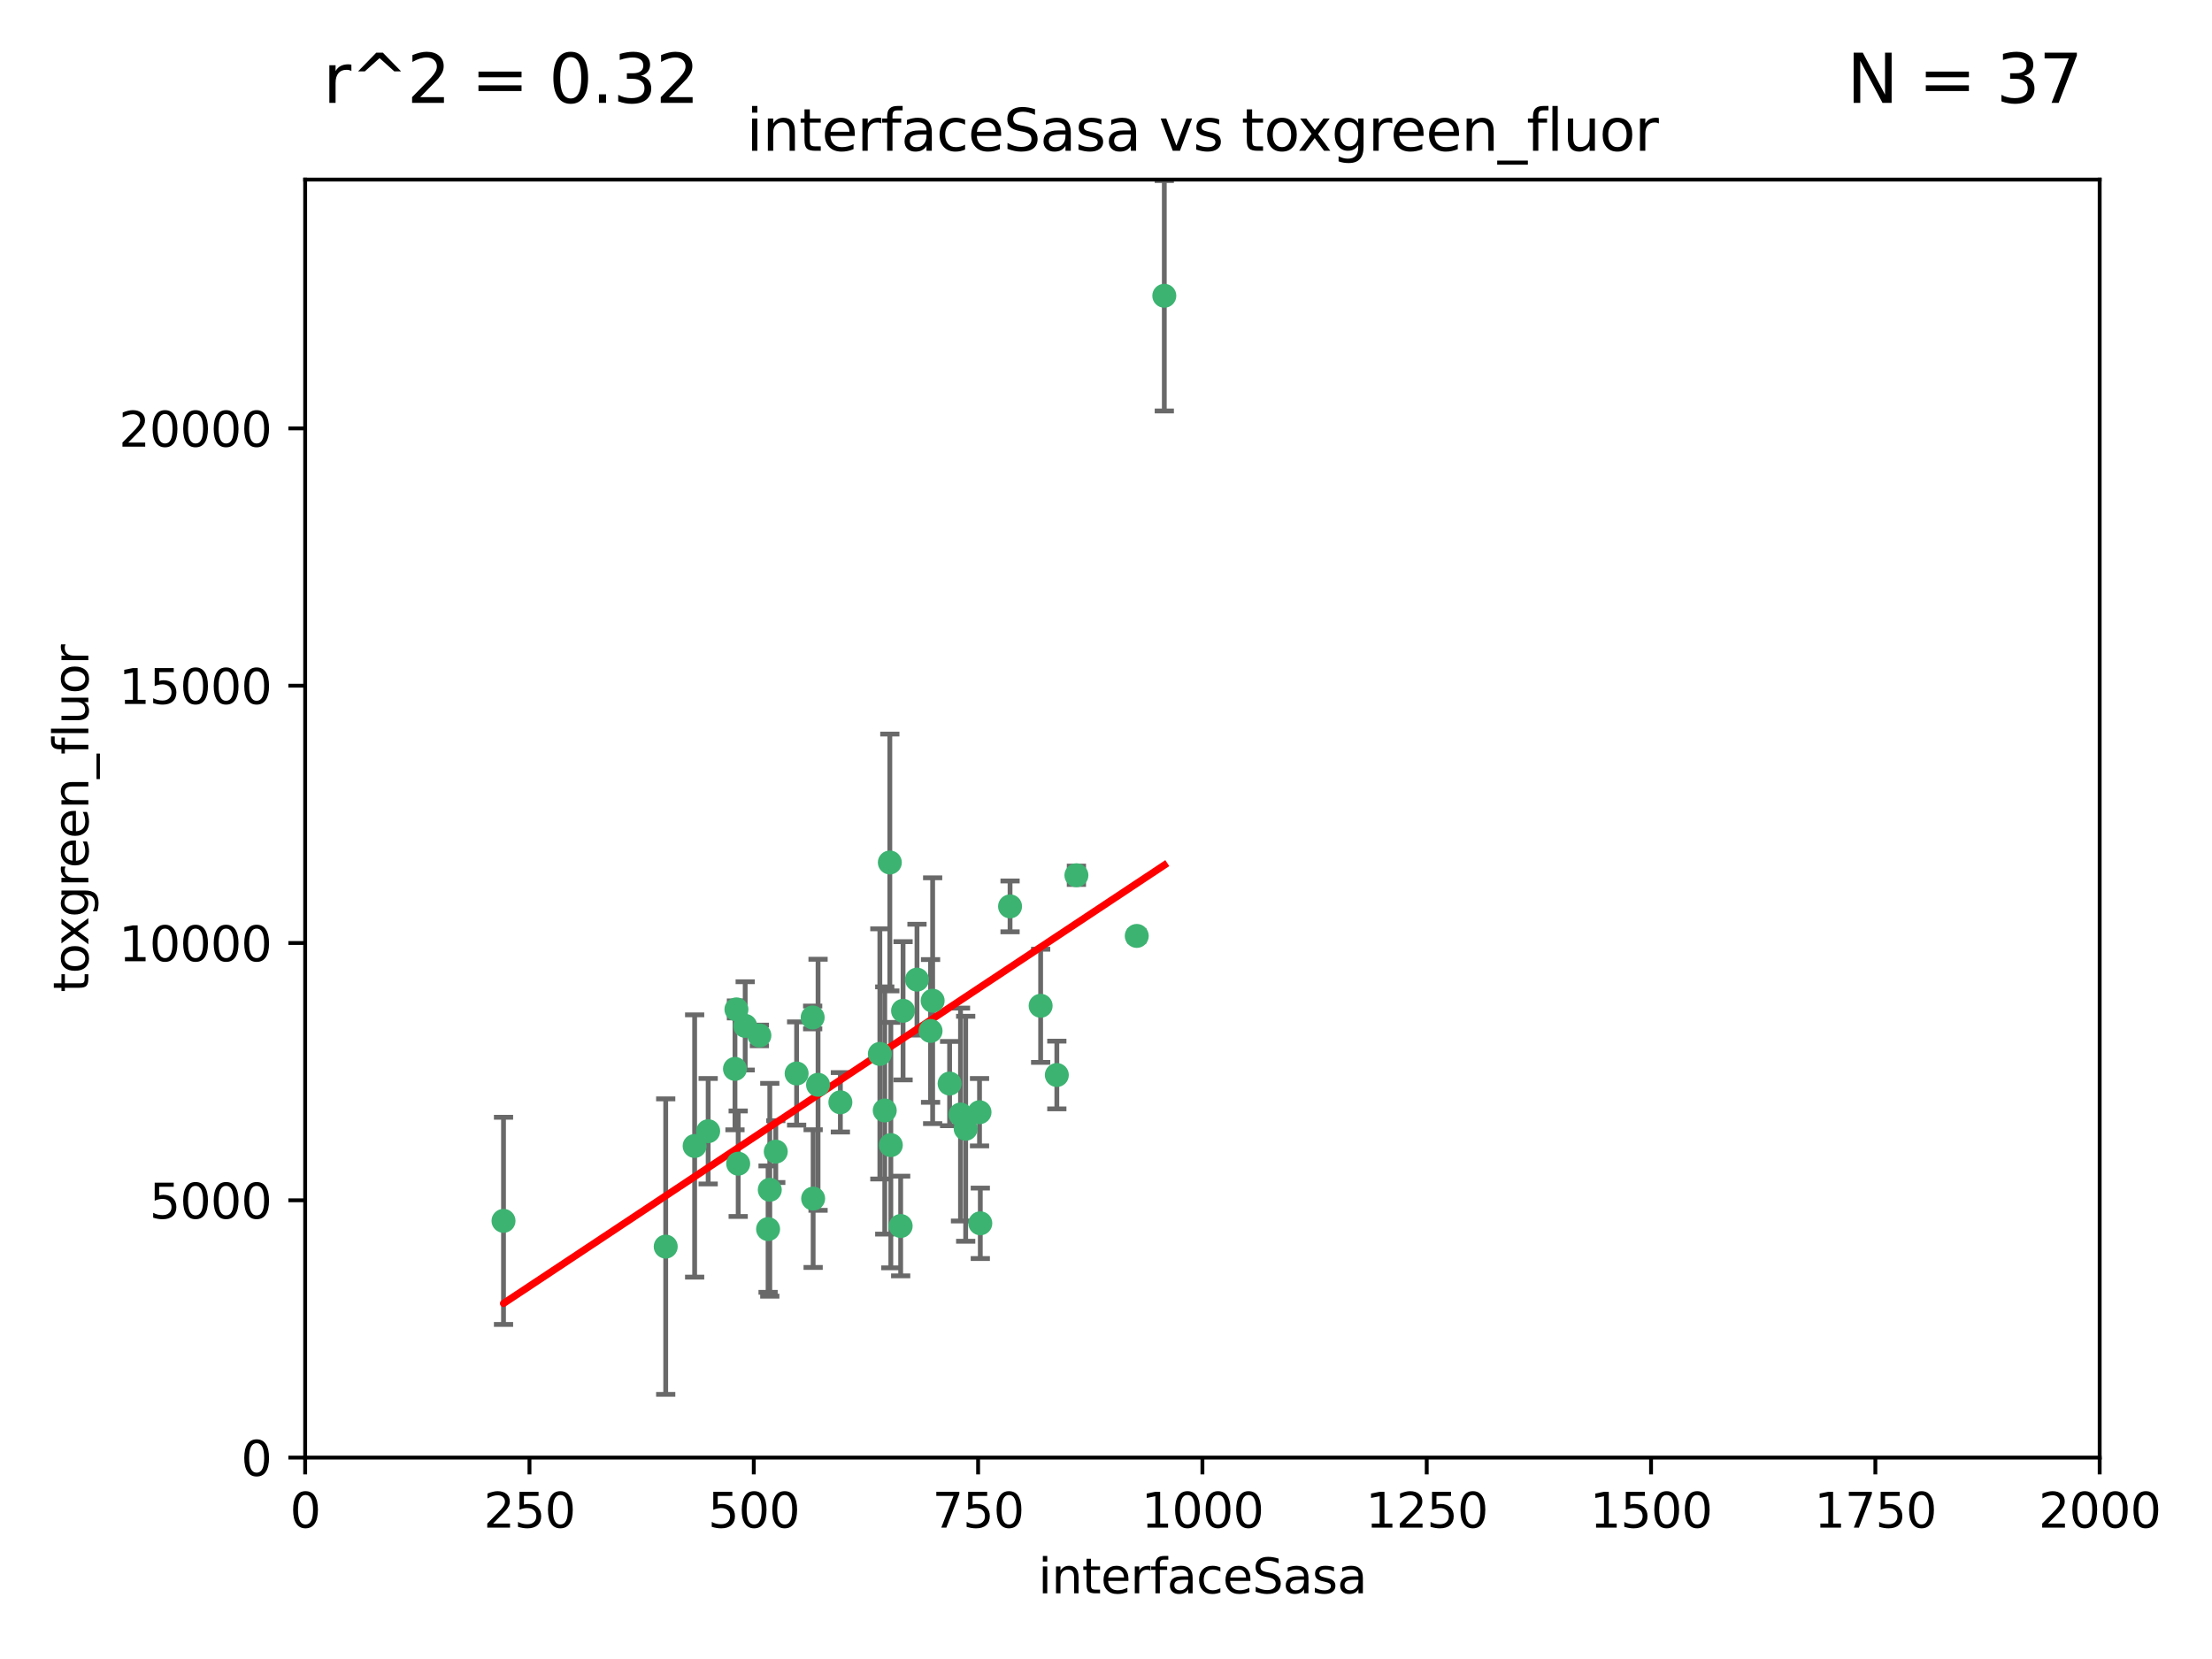 <?xml version="1.0" encoding="utf-8" standalone="no"?>
<!DOCTYPE svg PUBLIC "-//W3C//DTD SVG 1.1//EN"
  "http://www.w3.org/Graphics/SVG/1.1/DTD/svg11.dtd">
<svg xmlns:xlink="http://www.w3.org/1999/xlink" width="460.8pt" height="345.6pt" viewBox="0 0 460.8 345.6" xmlns="http://www.w3.org/2000/svg" version="1.1">
 <defs>
  <style type="text/css">*{stroke-linejoin: round; stroke-linecap: butt}</style>
 </defs>
 <g id="figure_1">
  <g id="patch_1">
   <path d="M 0 345.6 
L 460.8 345.6 
L 460.8 0 
L 0 0 
z
" style="fill: #ffffff"/>
  </g>
  <g id="axes_1">
   <g id="patch_2">
    <path d="M 63.571 303.64 
L 437.4 303.64 
L 437.4 37.411 
L 63.571 37.411 
z
" style="fill: #ffffff"/>
   </g>
   <g id="PathCollection_1">
    <defs>
     <path id="mc4a3dbd238" d="M 0 1.118 
C 0.297 1.118 0.581 1 0.791 0.791 
C 1 0.581 1.118 0.297 1.118 0 
C 1.118 -0.297 1 -0.581 0.791 -0.791 
C 0.581 -1 0.297 -1.118 0 -1.118 
C -0.297 -1.118 -0.581 -1 -0.791 -0.791 
C -1 -0.581 -1.118 -0.297 -1.118 0 
C -1.118 0.297 -1 0.581 -0.791 0.791 
C -0.581 1 -0.297 1.118 0 1.118 
z
" style="stroke: #3cb371"/>
    </defs>
    <g clip-path="url(#p56a751be1a)">
     <use xlink:href="#mc4a3dbd238" x="242.546" y="61.614" style="fill: #3cb371; stroke: #3cb371"/>
     <use xlink:href="#mc4a3dbd238" x="224.235" y="182.332" style="fill: #3cb371; stroke: #3cb371"/>
     <use xlink:href="#mc4a3dbd238" x="216.785" y="209.523" style="fill: #3cb371; stroke: #3cb371"/>
     <use xlink:href="#mc4a3dbd238" x="220.157" y="223.946" style="fill: #3cb371; stroke: #3cb371"/>
     <use xlink:href="#mc4a3dbd238" x="160.361" y="247.854" style="fill: #3cb371; stroke: #3cb371"/>
     <use xlink:href="#mc4a3dbd238" x="188.124" y="210.567" style="fill: #3cb371; stroke: #3cb371"/>
     <use xlink:href="#mc4a3dbd238" x="236.807" y="194.97" style="fill: #3cb371; stroke: #3cb371"/>
     <use xlink:href="#mc4a3dbd238" x="183.29" y="219.551" style="fill: #3cb371; stroke: #3cb371"/>
     <use xlink:href="#mc4a3dbd238" x="204.215" y="254.837" style="fill: #3cb371; stroke: #3cb371"/>
     <use xlink:href="#mc4a3dbd238" x="184.309" y="231.332" style="fill: #3cb371; stroke: #3cb371"/>
     <use xlink:href="#mc4a3dbd238" x="201.17" y="235.142" style="fill: #3cb371; stroke: #3cb371"/>
     <use xlink:href="#mc4a3dbd238" x="197.821" y="225.726" style="fill: #3cb371; stroke: #3cb371"/>
     <use xlink:href="#mc4a3dbd238" x="175.066" y="229.629" style="fill: #3cb371; stroke: #3cb371"/>
     <use xlink:href="#mc4a3dbd238" x="193.852" y="214.763" style="fill: #3cb371; stroke: #3cb371"/>
     <use xlink:href="#mc4a3dbd238" x="158.193" y="215.703" style="fill: #3cb371; stroke: #3cb371"/>
     <use xlink:href="#mc4a3dbd238" x="191.024" y="204.074" style="fill: #3cb371; stroke: #3cb371"/>
     <use xlink:href="#mc4a3dbd238" x="170.415" y="225.982" style="fill: #3cb371; stroke: #3cb371"/>
     <use xlink:href="#mc4a3dbd238" x="185.576" y="238.546" style="fill: #3cb371; stroke: #3cb371"/>
     <use xlink:href="#mc4a3dbd238" x="161.606" y="239.903" style="fill: #3cb371; stroke: #3cb371"/>
     <use xlink:href="#mc4a3dbd238" x="210.413" y="188.817" style="fill: #3cb371; stroke: #3cb371"/>
     <use xlink:href="#mc4a3dbd238" x="169.294" y="211.954" style="fill: #3cb371; stroke: #3cb371"/>
     <use xlink:href="#mc4a3dbd238" x="147.524" y="235.652" style="fill: #3cb371; stroke: #3cb371"/>
     <use xlink:href="#mc4a3dbd238" x="187.626" y="255.398" style="fill: #3cb371; stroke: #3cb371"/>
     <use xlink:href="#mc4a3dbd238" x="194.288" y="208.467" style="fill: #3cb371; stroke: #3cb371"/>
     <use xlink:href="#mc4a3dbd238" x="155.238" y="213.709" style="fill: #3cb371; stroke: #3cb371"/>
     <use xlink:href="#mc4a3dbd238" x="153.778" y="242.42" style="fill: #3cb371; stroke: #3cb371"/>
     <use xlink:href="#mc4a3dbd238" x="200.09" y="232.178" style="fill: #3cb371; stroke: #3cb371"/>
     <use xlink:href="#mc4a3dbd238" x="169.393" y="249.688" style="fill: #3cb371; stroke: #3cb371"/>
     <use xlink:href="#mc4a3dbd238" x="138.681" y="259.693" style="fill: #3cb371; stroke: #3cb371"/>
     <use xlink:href="#mc4a3dbd238" x="204.052" y="231.695" style="fill: #3cb371; stroke: #3cb371"/>
     <use xlink:href="#mc4a3dbd238" x="144.707" y="238.73" style="fill: #3cb371; stroke: #3cb371"/>
     <use xlink:href="#mc4a3dbd238" x="160.006" y="256.045" style="fill: #3cb371; stroke: #3cb371"/>
     <use xlink:href="#mc4a3dbd238" x="104.891" y="254.326" style="fill: #3cb371; stroke: #3cb371"/>
     <use xlink:href="#mc4a3dbd238" x="165.952" y="223.629" style="fill: #3cb371; stroke: #3cb371"/>
     <use xlink:href="#mc4a3dbd238" x="185.368" y="179.671" style="fill: #3cb371; stroke: #3cb371"/>
     <use xlink:href="#mc4a3dbd238" x="153.109" y="222.67" style="fill: #3cb371; stroke: #3cb371"/>
     <use xlink:href="#mc4a3dbd238" x="153.414" y="210.275" style="fill: #3cb371; stroke: #3cb371"/>
    </g>
   </g>
   <g id="matplotlib.axis_1">
    <g id="xtick_1">
     <g id="line2d_1">
      <defs>
       <path id="m5a8f54550c" d="M 0 0 
L 0 3.5 
" style="stroke: #000000; stroke-width: 0.8"/>
      </defs>
      <g>
       <use xlink:href="#m5a8f54550c" x="63.571" y="303.64" style="stroke: #000000; stroke-width: 0.8"/>
      </g>
     </g>
     <g id="text_1">
      <!-- 0 -->
      <g transform="translate(60.39 318.238)scale(0.1 -0.1)">
       <defs>
        <path id="DejaVuSans-30" d="M 2034 4250 
Q 1547 4250 1301 3770 
Q 1056 3291 1056 2328 
Q 1056 1369 1301 889 
Q 1547 409 2034 409 
Q 2525 409 2770 889 
Q 3016 1369 3016 2328 
Q 3016 3291 2770 3770 
Q 2525 4250 2034 4250 
z
M 2034 4750 
Q 2819 4750 3233 4129 
Q 3647 3509 3647 2328 
Q 3647 1150 3233 529 
Q 2819 -91 2034 -91 
Q 1250 -91 836 529 
Q 422 1150 422 2328 
Q 422 3509 836 4129 
Q 1250 4750 2034 4750 
z
" transform="scale(0.016)"/>
       </defs>
       <use xlink:href="#DejaVuSans-30"/>
      </g>
     </g>
    </g>
    <g id="xtick_2">
     <g id="line2d_2">
      <g>
       <use xlink:href="#m5a8f54550c" x="110.3" y="303.64" style="stroke: #000000; stroke-width: 0.8"/>
      </g>
     </g>
     <g id="text_2">
      <!-- 250 -->
      <g transform="translate(100.756 318.238)scale(0.1 -0.1)">
       <defs>
        <path id="DejaVuSans-32" d="M 1228 531 
L 3431 531 
L 3431 0 
L 469 0 
L 469 531 
Q 828 903 1448 1529 
Q 2069 2156 2228 2338 
Q 2531 2678 2651 2914 
Q 2772 3150 2772 3378 
Q 2772 3750 2511 3984 
Q 2250 4219 1831 4219 
Q 1534 4219 1204 4116 
Q 875 4013 500 3803 
L 500 4441 
Q 881 4594 1212 4672 
Q 1544 4750 1819 4750 
Q 2544 4750 2975 4387 
Q 3406 4025 3406 3419 
Q 3406 3131 3298 2873 
Q 3191 2616 2906 2266 
Q 2828 2175 2409 1742 
Q 1991 1309 1228 531 
z
" transform="scale(0.016)"/>
        <path id="DejaVuSans-35" d="M 691 4666 
L 3169 4666 
L 3169 4134 
L 1269 4134 
L 1269 2991 
Q 1406 3038 1543 3061 
Q 1681 3084 1819 3084 
Q 2600 3084 3056 2656 
Q 3513 2228 3513 1497 
Q 3513 744 3044 326 
Q 2575 -91 1722 -91 
Q 1428 -91 1123 -41 
Q 819 9 494 109 
L 494 744 
Q 775 591 1075 516 
Q 1375 441 1709 441 
Q 2250 441 2565 725 
Q 2881 1009 2881 1497 
Q 2881 1984 2565 2268 
Q 2250 2553 1709 2553 
Q 1456 2553 1204 2497 
Q 953 2441 691 2322 
L 691 4666 
z
" transform="scale(0.016)"/>
       </defs>
       <use xlink:href="#DejaVuSans-32"/>
       <use xlink:href="#DejaVuSans-35" x="63.623"/>
       <use xlink:href="#DejaVuSans-30" x="127.246"/>
      </g>
     </g>
    </g>
    <g id="xtick_3">
     <g id="line2d_3">
      <g>
       <use xlink:href="#m5a8f54550c" x="157.028" y="303.64" style="stroke: #000000; stroke-width: 0.8"/>
      </g>
     </g>
     <g id="text_3">
      <!-- 500 -->
      <g transform="translate(147.485 318.238)scale(0.1 -0.1)">
       <use xlink:href="#DejaVuSans-35"/>
       <use xlink:href="#DejaVuSans-30" x="63.623"/>
       <use xlink:href="#DejaVuSans-30" x="127.246"/>
      </g>
     </g>
    </g>
    <g id="xtick_4">
     <g id="line2d_4">
      <g>
       <use xlink:href="#m5a8f54550c" x="203.757" y="303.64" style="stroke: #000000; stroke-width: 0.8"/>
      </g>
     </g>
     <g id="text_4">
      <!-- 750 -->
      <g transform="translate(194.213 318.238)scale(0.1 -0.1)">
       <defs>
        <path id="DejaVuSans-37" d="M 525 4666 
L 3525 4666 
L 3525 4397 
L 1831 0 
L 1172 0 
L 2766 4134 
L 525 4134 
L 525 4666 
z
" transform="scale(0.016)"/>
       </defs>
       <use xlink:href="#DejaVuSans-37"/>
       <use xlink:href="#DejaVuSans-35" x="63.623"/>
       <use xlink:href="#DejaVuSans-30" x="127.246"/>
      </g>
     </g>
    </g>
    <g id="xtick_5">
     <g id="line2d_5">
      <g>
       <use xlink:href="#m5a8f54550c" x="250.486" y="303.64" style="stroke: #000000; stroke-width: 0.8"/>
      </g>
     </g>
     <g id="text_5">
      <!-- 1000 -->
      <g transform="translate(237.761 318.238)scale(0.1 -0.1)">
       <defs>
        <path id="DejaVuSans-31" d="M 794 531 
L 1825 531 
L 1825 4091 
L 703 3866 
L 703 4441 
L 1819 4666 
L 2450 4666 
L 2450 531 
L 3481 531 
L 3481 0 
L 794 0 
L 794 531 
z
" transform="scale(0.016)"/>
       </defs>
       <use xlink:href="#DejaVuSans-31"/>
       <use xlink:href="#DejaVuSans-30" x="63.623"/>
       <use xlink:href="#DejaVuSans-30" x="127.246"/>
       <use xlink:href="#DejaVuSans-30" x="190.869"/>
      </g>
     </g>
    </g>
    <g id="xtick_6">
     <g id="line2d_6">
      <g>
       <use xlink:href="#m5a8f54550c" x="297.214" y="303.64" style="stroke: #000000; stroke-width: 0.8"/>
      </g>
     </g>
     <g id="text_6">
      <!-- 1250 -->
      <g transform="translate(284.489 318.238)scale(0.1 -0.1)">
       <use xlink:href="#DejaVuSans-31"/>
       <use xlink:href="#DejaVuSans-32" x="63.623"/>
       <use xlink:href="#DejaVuSans-35" x="127.246"/>
       <use xlink:href="#DejaVuSans-30" x="190.869"/>
      </g>
     </g>
    </g>
    <g id="xtick_7">
     <g id="line2d_7">
      <g>
       <use xlink:href="#m5a8f54550c" x="343.943" y="303.64" style="stroke: #000000; stroke-width: 0.8"/>
      </g>
     </g>
     <g id="text_7">
      <!-- 1500 -->
      <g transform="translate(331.218 318.238)scale(0.1 -0.1)">
       <use xlink:href="#DejaVuSans-31"/>
       <use xlink:href="#DejaVuSans-35" x="63.623"/>
       <use xlink:href="#DejaVuSans-30" x="127.246"/>
       <use xlink:href="#DejaVuSans-30" x="190.869"/>
      </g>
     </g>
    </g>
    <g id="xtick_8">
     <g id="line2d_8">
      <g>
       <use xlink:href="#m5a8f54550c" x="390.671" y="303.64" style="stroke: #000000; stroke-width: 0.8"/>
      </g>
     </g>
     <g id="text_8">
      <!-- 1750 -->
      <g transform="translate(377.946 318.238)scale(0.1 -0.1)">
       <use xlink:href="#DejaVuSans-31"/>
       <use xlink:href="#DejaVuSans-37" x="63.623"/>
       <use xlink:href="#DejaVuSans-35" x="127.246"/>
       <use xlink:href="#DejaVuSans-30" x="190.869"/>
      </g>
     </g>
    </g>
    <g id="xtick_9">
     <g id="line2d_9">
      <g>
       <use xlink:href="#m5a8f54550c" x="437.4" y="303.64" style="stroke: #000000; stroke-width: 0.8"/>
      </g>
     </g>
     <g id="text_9">
      <!-- 2000 -->
      <g transform="translate(424.675 318.238)scale(0.1 -0.1)">
       <use xlink:href="#DejaVuSans-32"/>
       <use xlink:href="#DejaVuSans-30" x="63.623"/>
       <use xlink:href="#DejaVuSans-30" x="127.246"/>
       <use xlink:href="#DejaVuSans-30" x="190.869"/>
      </g>
     </g>
    </g>
    <g id="text_10">
     <!-- interfaceSasa -->
     <g transform="translate(216.279 331.917)scale(0.1 -0.1)">
      <defs>
       <path id="DejaVuSans-69" d="M 603 3500 
L 1178 3500 
L 1178 0 
L 603 0 
L 603 3500 
z
M 603 4863 
L 1178 4863 
L 1178 4134 
L 603 4134 
L 603 4863 
z
" transform="scale(0.016)"/>
       <path id="DejaVuSans-6e" d="M 3513 2113 
L 3513 0 
L 2938 0 
L 2938 2094 
Q 2938 2591 2744 2837 
Q 2550 3084 2163 3084 
Q 1697 3084 1428 2787 
Q 1159 2491 1159 1978 
L 1159 0 
L 581 0 
L 581 3500 
L 1159 3500 
L 1159 2956 
Q 1366 3272 1645 3428 
Q 1925 3584 2291 3584 
Q 2894 3584 3203 3211 
Q 3513 2838 3513 2113 
z
" transform="scale(0.016)"/>
       <path id="DejaVuSans-74" d="M 1172 4494 
L 1172 3500 
L 2356 3500 
L 2356 3053 
L 1172 3053 
L 1172 1153 
Q 1172 725 1289 603 
Q 1406 481 1766 481 
L 2356 481 
L 2356 0 
L 1766 0 
Q 1100 0 847 248 
Q 594 497 594 1153 
L 594 3053 
L 172 3053 
L 172 3500 
L 594 3500 
L 594 4494 
L 1172 4494 
z
" transform="scale(0.016)"/>
       <path id="DejaVuSans-65" d="M 3597 1894 
L 3597 1613 
L 953 1613 
Q 991 1019 1311 708 
Q 1631 397 2203 397 
Q 2534 397 2845 478 
Q 3156 559 3463 722 
L 3463 178 
Q 3153 47 2828 -22 
Q 2503 -91 2169 -91 
Q 1331 -91 842 396 
Q 353 884 353 1716 
Q 353 2575 817 3079 
Q 1281 3584 2069 3584 
Q 2775 3584 3186 3129 
Q 3597 2675 3597 1894 
z
M 3022 2063 
Q 3016 2534 2758 2815 
Q 2500 3097 2075 3097 
Q 1594 3097 1305 2825 
Q 1016 2553 972 2059 
L 3022 2063 
z
" transform="scale(0.016)"/>
       <path id="DejaVuSans-72" d="M 2631 2963 
Q 2534 3019 2420 3045 
Q 2306 3072 2169 3072 
Q 1681 3072 1420 2755 
Q 1159 2438 1159 1844 
L 1159 0 
L 581 0 
L 581 3500 
L 1159 3500 
L 1159 2956 
Q 1341 3275 1631 3429 
Q 1922 3584 2338 3584 
Q 2397 3584 2469 3576 
Q 2541 3569 2628 3553 
L 2631 2963 
z
" transform="scale(0.016)"/>
       <path id="DejaVuSans-66" d="M 2375 4863 
L 2375 4384 
L 1825 4384 
Q 1516 4384 1395 4259 
Q 1275 4134 1275 3809 
L 1275 3500 
L 2222 3500 
L 2222 3053 
L 1275 3053 
L 1275 0 
L 697 0 
L 697 3053 
L 147 3053 
L 147 3500 
L 697 3500 
L 697 3744 
Q 697 4328 969 4595 
Q 1241 4863 1831 4863 
L 2375 4863 
z
" transform="scale(0.016)"/>
       <path id="DejaVuSans-61" d="M 2194 1759 
Q 1497 1759 1228 1600 
Q 959 1441 959 1056 
Q 959 750 1161 570 
Q 1363 391 1709 391 
Q 2188 391 2477 730 
Q 2766 1069 2766 1631 
L 2766 1759 
L 2194 1759 
z
M 3341 1997 
L 3341 0 
L 2766 0 
L 2766 531 
Q 2569 213 2275 61 
Q 1981 -91 1556 -91 
Q 1019 -91 701 211 
Q 384 513 384 1019 
Q 384 1609 779 1909 
Q 1175 2209 1959 2209 
L 2766 2209 
L 2766 2266 
Q 2766 2663 2505 2880 
Q 2244 3097 1772 3097 
Q 1472 3097 1187 3025 
Q 903 2953 641 2809 
L 641 3341 
Q 956 3463 1253 3523 
Q 1550 3584 1831 3584 
Q 2591 3584 2966 3190 
Q 3341 2797 3341 1997 
z
" transform="scale(0.016)"/>
       <path id="DejaVuSans-63" d="M 3122 3366 
L 3122 2828 
Q 2878 2963 2633 3030 
Q 2388 3097 2138 3097 
Q 1578 3097 1268 2742 
Q 959 2388 959 1747 
Q 959 1106 1268 751 
Q 1578 397 2138 397 
Q 2388 397 2633 464 
Q 2878 531 3122 666 
L 3122 134 
Q 2881 22 2623 -34 
Q 2366 -91 2075 -91 
Q 1284 -91 818 406 
Q 353 903 353 1747 
Q 353 2603 823 3093 
Q 1294 3584 2113 3584 
Q 2378 3584 2631 3529 
Q 2884 3475 3122 3366 
z
" transform="scale(0.016)"/>
       <path id="DejaVuSans-53" d="M 3425 4513 
L 3425 3897 
Q 3066 4069 2747 4153 
Q 2428 4238 2131 4238 
Q 1616 4238 1336 4038 
Q 1056 3838 1056 3469 
Q 1056 3159 1242 3001 
Q 1428 2844 1947 2747 
L 2328 2669 
Q 3034 2534 3370 2195 
Q 3706 1856 3706 1288 
Q 3706 609 3251 259 
Q 2797 -91 1919 -91 
Q 1588 -91 1214 -16 
Q 841 59 441 206 
L 441 856 
Q 825 641 1194 531 
Q 1563 422 1919 422 
Q 2459 422 2753 634 
Q 3047 847 3047 1241 
Q 3047 1584 2836 1778 
Q 2625 1972 2144 2069 
L 1759 2144 
Q 1053 2284 737 2584 
Q 422 2884 422 3419 
Q 422 4038 858 4394 
Q 1294 4750 2059 4750 
Q 2388 4750 2728 4690 
Q 3069 4631 3425 4513 
z
" transform="scale(0.016)"/>
       <path id="DejaVuSans-73" d="M 2834 3397 
L 2834 2853 
Q 2591 2978 2328 3040 
Q 2066 3103 1784 3103 
Q 1356 3103 1142 2972 
Q 928 2841 928 2578 
Q 928 2378 1081 2264 
Q 1234 2150 1697 2047 
L 1894 2003 
Q 2506 1872 2764 1633 
Q 3022 1394 3022 966 
Q 3022 478 2636 193 
Q 2250 -91 1575 -91 
Q 1294 -91 989 -36 
Q 684 19 347 128 
L 347 722 
Q 666 556 975 473 
Q 1284 391 1588 391 
Q 1994 391 2212 530 
Q 2431 669 2431 922 
Q 2431 1156 2273 1281 
Q 2116 1406 1581 1522 
L 1381 1569 
Q 847 1681 609 1914 
Q 372 2147 372 2553 
Q 372 3047 722 3315 
Q 1072 3584 1716 3584 
Q 2034 3584 2315 3537 
Q 2597 3491 2834 3397 
z
" transform="scale(0.016)"/>
      </defs>
      <use xlink:href="#DejaVuSans-69"/>
      <use xlink:href="#DejaVuSans-6e" x="27.783"/>
      <use xlink:href="#DejaVuSans-74" x="91.162"/>
      <use xlink:href="#DejaVuSans-65" x="130.371"/>
      <use xlink:href="#DejaVuSans-72" x="191.895"/>
      <use xlink:href="#DejaVuSans-66" x="233.008"/>
      <use xlink:href="#DejaVuSans-61" x="268.213"/>
      <use xlink:href="#DejaVuSans-63" x="329.492"/>
      <use xlink:href="#DejaVuSans-65" x="384.473"/>
      <use xlink:href="#DejaVuSans-53" x="445.996"/>
      <use xlink:href="#DejaVuSans-61" x="509.473"/>
      <use xlink:href="#DejaVuSans-73" x="570.752"/>
      <use xlink:href="#DejaVuSans-61" x="622.852"/>
     </g>
    </g>
   </g>
   <g id="matplotlib.axis_2">
    <g id="ytick_1">
     <g id="line2d_10">
      <defs>
       <path id="md477187569" d="M 0 0 
L -3.5 0 
" style="stroke: #000000; stroke-width: 0.8"/>
      </defs>
      <g>
       <use xlink:href="#md477187569" x="63.571" y="303.64" style="stroke: #000000; stroke-width: 0.8"/>
      </g>
     </g>
     <g id="text_11">
      <!-- 0 -->
      <g transform="translate(50.209 307.439)scale(0.1 -0.1)">
       <use xlink:href="#DejaVuSans-30"/>
      </g>
     </g>
    </g>
    <g id="ytick_2">
     <g id="line2d_11">
      <g>
       <use xlink:href="#md477187569" x="63.571" y="250.04" style="stroke: #000000; stroke-width: 0.8"/>
      </g>
     </g>
     <g id="text_12">
      <!-- 5000 -->
      <g transform="translate(31.121 253.84)scale(0.1 -0.1)">
       <use xlink:href="#DejaVuSans-35"/>
       <use xlink:href="#DejaVuSans-30" x="63.623"/>
       <use xlink:href="#DejaVuSans-30" x="127.246"/>
       <use xlink:href="#DejaVuSans-30" x="190.869"/>
      </g>
     </g>
    </g>
    <g id="ytick_3">
     <g id="line2d_12">
      <g>
       <use xlink:href="#md477187569" x="63.571" y="196.441" style="stroke: #000000; stroke-width: 0.8"/>
      </g>
     </g>
     <g id="text_13">
      <!-- 10000 -->
      <g transform="translate(24.759 200.24)scale(0.1 -0.1)">
       <use xlink:href="#DejaVuSans-31"/>
       <use xlink:href="#DejaVuSans-30" x="63.623"/>
       <use xlink:href="#DejaVuSans-30" x="127.246"/>
       <use xlink:href="#DejaVuSans-30" x="190.869"/>
       <use xlink:href="#DejaVuSans-30" x="254.492"/>
      </g>
     </g>
    </g>
    <g id="ytick_4">
     <g id="line2d_13">
      <g>
       <use xlink:href="#md477187569" x="63.571" y="142.841" style="stroke: #000000; stroke-width: 0.8"/>
      </g>
     </g>
     <g id="text_14">
      <!-- 15000 -->
      <g transform="translate(24.759 146.64)scale(0.1 -0.1)">
       <use xlink:href="#DejaVuSans-31"/>
       <use xlink:href="#DejaVuSans-35" x="63.623"/>
       <use xlink:href="#DejaVuSans-30" x="127.246"/>
       <use xlink:href="#DejaVuSans-30" x="190.869"/>
       <use xlink:href="#DejaVuSans-30" x="254.492"/>
      </g>
     </g>
    </g>
    <g id="ytick_5">
     <g id="line2d_14">
      <g>
       <use xlink:href="#md477187569" x="63.571" y="89.242" style="stroke: #000000; stroke-width: 0.8"/>
      </g>
     </g>
     <g id="text_15">
      <!-- 20000 -->
      <g transform="translate(24.759 93.041)scale(0.1 -0.1)">
       <use xlink:href="#DejaVuSans-32"/>
       <use xlink:href="#DejaVuSans-30" x="63.623"/>
       <use xlink:href="#DejaVuSans-30" x="127.246"/>
       <use xlink:href="#DejaVuSans-30" x="190.869"/>
       <use xlink:href="#DejaVuSans-30" x="254.492"/>
      </g>
     </g>
    </g>
    <g id="text_16">
     <!-- toxgreen_fluor -->
     <g transform="translate(18.401 206.72)rotate(-90)scale(0.1 -0.1)">
      <defs>
       <path id="DejaVuSans-6f" d="M 1959 3097 
Q 1497 3097 1228 2736 
Q 959 2375 959 1747 
Q 959 1119 1226 758 
Q 1494 397 1959 397 
Q 2419 397 2687 759 
Q 2956 1122 2956 1747 
Q 2956 2369 2687 2733 
Q 2419 3097 1959 3097 
z
M 1959 3584 
Q 2709 3584 3137 3096 
Q 3566 2609 3566 1747 
Q 3566 888 3137 398 
Q 2709 -91 1959 -91 
Q 1206 -91 779 398 
Q 353 888 353 1747 
Q 353 2609 779 3096 
Q 1206 3584 1959 3584 
z
" transform="scale(0.016)"/>
       <path id="DejaVuSans-78" d="M 3513 3500 
L 2247 1797 
L 3578 0 
L 2900 0 
L 1881 1375 
L 863 0 
L 184 0 
L 1544 1831 
L 300 3500 
L 978 3500 
L 1906 2253 
L 2834 3500 
L 3513 3500 
z
" transform="scale(0.016)"/>
       <path id="DejaVuSans-67" d="M 2906 1791 
Q 2906 2416 2648 2759 
Q 2391 3103 1925 3103 
Q 1463 3103 1205 2759 
Q 947 2416 947 1791 
Q 947 1169 1205 825 
Q 1463 481 1925 481 
Q 2391 481 2648 825 
Q 2906 1169 2906 1791 
z
M 3481 434 
Q 3481 -459 3084 -895 
Q 2688 -1331 1869 -1331 
Q 1566 -1331 1297 -1286 
Q 1028 -1241 775 -1147 
L 775 -588 
Q 1028 -725 1275 -790 
Q 1522 -856 1778 -856 
Q 2344 -856 2625 -561 
Q 2906 -266 2906 331 
L 2906 616 
Q 2728 306 2450 153 
Q 2172 0 1784 0 
Q 1141 0 747 490 
Q 353 981 353 1791 
Q 353 2603 747 3093 
Q 1141 3584 1784 3584 
Q 2172 3584 2450 3431 
Q 2728 3278 2906 2969 
L 2906 3500 
L 3481 3500 
L 3481 434 
z
" transform="scale(0.016)"/>
       <path id="DejaVuSans-5f" d="M 3263 -1063 
L 3263 -1509 
L -63 -1509 
L -63 -1063 
L 3263 -1063 
z
" transform="scale(0.016)"/>
       <path id="DejaVuSans-6c" d="M 603 4863 
L 1178 4863 
L 1178 0 
L 603 0 
L 603 4863 
z
" transform="scale(0.016)"/>
       <path id="DejaVuSans-75" d="M 544 1381 
L 544 3500 
L 1119 3500 
L 1119 1403 
Q 1119 906 1312 657 
Q 1506 409 1894 409 
Q 2359 409 2629 706 
Q 2900 1003 2900 1516 
L 2900 3500 
L 3475 3500 
L 3475 0 
L 2900 0 
L 2900 538 
Q 2691 219 2414 64 
Q 2138 -91 1772 -91 
Q 1169 -91 856 284 
Q 544 659 544 1381 
z
M 1991 3584 
L 1991 3584 
z
" transform="scale(0.016)"/>
      </defs>
      <use xlink:href="#DejaVuSans-74"/>
      <use xlink:href="#DejaVuSans-6f" x="39.209"/>
      <use xlink:href="#DejaVuSans-78" x="97.266"/>
      <use xlink:href="#DejaVuSans-67" x="156.445"/>
      <use xlink:href="#DejaVuSans-72" x="219.922"/>
      <use xlink:href="#DejaVuSans-65" x="258.785"/>
      <use xlink:href="#DejaVuSans-65" x="320.309"/>
      <use xlink:href="#DejaVuSans-6e" x="381.832"/>
      <use xlink:href="#DejaVuSans-5f" x="445.211"/>
      <use xlink:href="#DejaVuSans-66" x="495.211"/>
      <use xlink:href="#DejaVuSans-6c" x="530.416"/>
      <use xlink:href="#DejaVuSans-75" x="558.199"/>
      <use xlink:href="#DejaVuSans-6f" x="621.578"/>
      <use xlink:href="#DejaVuSans-72" x="682.76"/>
     </g>
    </g>
   </g>
   <g id="LineCollection_1">
    <path d="M 242.546 85.61 
L 242.546 37.617 
" clip-path="url(#p56a751be1a)" style="fill: none; stroke: #696969"/>
    <path d="M 224.235 184.246 
L 224.235 180.418 
" clip-path="url(#p56a751be1a)" style="fill: none; stroke: #696969"/>
    <path d="M 216.785 221.309 
L 216.785 197.738 
" clip-path="url(#p56a751be1a)" style="fill: none; stroke: #696969"/>
    <path d="M 220.157 231 
L 220.157 216.893 
" clip-path="url(#p56a751be1a)" style="fill: none; stroke: #696969"/>
    <path d="M 160.361 270.017 
L 160.361 225.69 
" clip-path="url(#p56a751be1a)" style="fill: none; stroke: #696969"/>
    <path d="M 188.124 224.966 
L 188.124 196.167 
" clip-path="url(#p56a751be1a)" style="fill: none; stroke: #696969"/>
    <path d="M 236.807 196.069 
L 236.807 193.871 
" clip-path="url(#p56a751be1a)" style="fill: none; stroke: #696969"/>
    <path d="M 183.29 245.607 
L 183.29 193.496 
" clip-path="url(#p56a751be1a)" style="fill: none; stroke: #696969"/>
    <path d="M 204.215 262.177 
L 204.215 247.498 
" clip-path="url(#p56a751be1a)" style="fill: none; stroke: #696969"/>
    <path d="M 184.309 257.083 
L 184.309 205.581 
" clip-path="url(#p56a751be1a)" style="fill: none; stroke: #696969"/>
    <path d="M 201.17 258.576 
L 201.17 211.708 
" clip-path="url(#p56a751be1a)" style="fill: none; stroke: #696969"/>
    <path d="M 197.821 234.503 
L 197.821 216.949 
" clip-path="url(#p56a751be1a)" style="fill: none; stroke: #696969"/>
    <path d="M 175.066 235.82 
L 175.066 223.438 
" clip-path="url(#p56a751be1a)" style="fill: none; stroke: #696969"/>
    <path d="M 193.852 229.631 
L 193.852 199.894 
" clip-path="url(#p56a751be1a)" style="fill: none; stroke: #696969"/>
    <path d="M 158.193 217.852 
L 158.193 213.554 
" clip-path="url(#p56a751be1a)" style="fill: none; stroke: #696969"/>
    <path d="M 191.024 215.616 
L 191.024 192.533 
" clip-path="url(#p56a751be1a)" style="fill: none; stroke: #696969"/>
    <path d="M 170.415 252.135 
L 170.415 199.829 
" clip-path="url(#p56a751be1a)" style="fill: none; stroke: #696969"/>
    <path d="M 185.576 264.108 
L 185.576 212.985 
" clip-path="url(#p56a751be1a)" style="fill: none; stroke: #696969"/>
    <path d="M 161.606 246.339 
L 161.606 233.468 
" clip-path="url(#p56a751be1a)" style="fill: none; stroke: #696969"/>
    <path d="M 210.413 194.112 
L 210.413 183.522 
" clip-path="url(#p56a751be1a)" style="fill: none; stroke: #696969"/>
    <path d="M 169.294 214.326 
L 169.294 209.582 
" clip-path="url(#p56a751be1a)" style="fill: none; stroke: #696969"/>
    <path d="M 147.524 246.639 
L 147.524 224.665 
" clip-path="url(#p56a751be1a)" style="fill: none; stroke: #696969"/>
    <path d="M 187.626 265.779 
L 187.626 245.016 
" clip-path="url(#p56a751be1a)" style="fill: none; stroke: #696969"/>
    <path d="M 194.288 234.067 
L 194.288 182.867 
" clip-path="url(#p56a751be1a)" style="fill: none; stroke: #696969"/>
    <path d="M 155.238 222.902 
L 155.238 204.517 
" clip-path="url(#p56a751be1a)" style="fill: none; stroke: #696969"/>
    <path d="M 153.778 253.407 
L 153.778 231.433 
" clip-path="url(#p56a751be1a)" style="fill: none; stroke: #696969"/>
    <path d="M 200.09 254.353 
L 200.09 210.003 
" clip-path="url(#p56a751be1a)" style="fill: none; stroke: #696969"/>
    <path d="M 169.393 264.032 
L 169.393 235.343 
" clip-path="url(#p56a751be1a)" style="fill: none; stroke: #696969"/>
    <path d="M 138.681 290.471 
L 138.681 228.914 
" clip-path="url(#p56a751be1a)" style="fill: none; stroke: #696969"/>
    <path d="M 204.052 238.714 
L 204.052 224.675 
" clip-path="url(#p56a751be1a)" style="fill: none; stroke: #696969"/>
    <path d="M 144.707 266.049 
L 144.707 211.412 
" clip-path="url(#p56a751be1a)" style="fill: none; stroke: #696969"/>
    <path d="M 160.006 269.213 
L 160.006 242.877 
" clip-path="url(#p56a751be1a)" style="fill: none; stroke: #696969"/>
    <path d="M 104.891 275.902 
L 104.891 232.749 
" clip-path="url(#p56a751be1a)" style="fill: none; stroke: #696969"/>
    <path d="M 165.952 234.381 
L 165.952 212.876 
" clip-path="url(#p56a751be1a)" style="fill: none; stroke: #696969"/>
    <path d="M 185.368 206.424 
L 185.368 152.918 
" clip-path="url(#p56a751be1a)" style="fill: none; stroke: #696969"/>
    <path d="M 153.109 235.358 
L 153.109 209.982 
" clip-path="url(#p56a751be1a)" style="fill: none; stroke: #696969"/>
    <path d="M 153.414 212.053 
L 153.414 208.496 
" clip-path="url(#p56a751be1a)" style="fill: none; stroke: #696969"/>
   </g>
   <g id="line2d_15">
    <defs>
     <path id="m7a857e170b" d="M 2 0 
L -2 -0 
" style="stroke: #696969"/>
    </defs>
    <g clip-path="url(#p56a751be1a)">
     <use xlink:href="#m7a857e170b" x="242.546" y="85.61" style="fill: #696969; stroke: #696969"/>
     <use xlink:href="#m7a857e170b" x="224.235" y="184.246" style="fill: #696969; stroke: #696969"/>
     <use xlink:href="#m7a857e170b" x="216.785" y="221.309" style="fill: #696969; stroke: #696969"/>
     <use xlink:href="#m7a857e170b" x="220.157" y="231" style="fill: #696969; stroke: #696969"/>
     <use xlink:href="#m7a857e170b" x="160.361" y="270.017" style="fill: #696969; stroke: #696969"/>
     <use xlink:href="#m7a857e170b" x="188.124" y="224.966" style="fill: #696969; stroke: #696969"/>
     <use xlink:href="#m7a857e170b" x="236.807" y="196.069" style="fill: #696969; stroke: #696969"/>
     <use xlink:href="#m7a857e170b" x="183.29" y="245.607" style="fill: #696969; stroke: #696969"/>
     <use xlink:href="#m7a857e170b" x="204.215" y="262.177" style="fill: #696969; stroke: #696969"/>
     <use xlink:href="#m7a857e170b" x="184.309" y="257.083" style="fill: #696969; stroke: #696969"/>
     <use xlink:href="#m7a857e170b" x="201.17" y="258.576" style="fill: #696969; stroke: #696969"/>
     <use xlink:href="#m7a857e170b" x="197.821" y="234.503" style="fill: #696969; stroke: #696969"/>
     <use xlink:href="#m7a857e170b" x="175.066" y="235.82" style="fill: #696969; stroke: #696969"/>
     <use xlink:href="#m7a857e170b" x="193.852" y="229.631" style="fill: #696969; stroke: #696969"/>
     <use xlink:href="#m7a857e170b" x="158.193" y="217.852" style="fill: #696969; stroke: #696969"/>
     <use xlink:href="#m7a857e170b" x="191.024" y="215.616" style="fill: #696969; stroke: #696969"/>
     <use xlink:href="#m7a857e170b" x="170.415" y="252.135" style="fill: #696969; stroke: #696969"/>
     <use xlink:href="#m7a857e170b" x="185.576" y="264.108" style="fill: #696969; stroke: #696969"/>
     <use xlink:href="#m7a857e170b" x="161.606" y="246.339" style="fill: #696969; stroke: #696969"/>
     <use xlink:href="#m7a857e170b" x="210.413" y="194.112" style="fill: #696969; stroke: #696969"/>
     <use xlink:href="#m7a857e170b" x="169.294" y="214.326" style="fill: #696969; stroke: #696969"/>
     <use xlink:href="#m7a857e170b" x="147.524" y="246.639" style="fill: #696969; stroke: #696969"/>
     <use xlink:href="#m7a857e170b" x="187.626" y="265.779" style="fill: #696969; stroke: #696969"/>
     <use xlink:href="#m7a857e170b" x="194.288" y="234.067" style="fill: #696969; stroke: #696969"/>
     <use xlink:href="#m7a857e170b" x="155.238" y="222.902" style="fill: #696969; stroke: #696969"/>
     <use xlink:href="#m7a857e170b" x="153.778" y="253.407" style="fill: #696969; stroke: #696969"/>
     <use xlink:href="#m7a857e170b" x="200.09" y="254.353" style="fill: #696969; stroke: #696969"/>
     <use xlink:href="#m7a857e170b" x="169.393" y="264.032" style="fill: #696969; stroke: #696969"/>
     <use xlink:href="#m7a857e170b" x="138.681" y="290.471" style="fill: #696969; stroke: #696969"/>
     <use xlink:href="#m7a857e170b" x="204.052" y="238.714" style="fill: #696969; stroke: #696969"/>
     <use xlink:href="#m7a857e170b" x="144.707" y="266.049" style="fill: #696969; stroke: #696969"/>
     <use xlink:href="#m7a857e170b" x="160.006" y="269.213" style="fill: #696969; stroke: #696969"/>
     <use xlink:href="#m7a857e170b" x="104.891" y="275.902" style="fill: #696969; stroke: #696969"/>
     <use xlink:href="#m7a857e170b" x="165.952" y="234.381" style="fill: #696969; stroke: #696969"/>
     <use xlink:href="#m7a857e170b" x="185.368" y="206.424" style="fill: #696969; stroke: #696969"/>
     <use xlink:href="#m7a857e170b" x="153.109" y="235.358" style="fill: #696969; stroke: #696969"/>
     <use xlink:href="#m7a857e170b" x="153.414" y="212.053" style="fill: #696969; stroke: #696969"/>
    </g>
   </g>
   <g id="line2d_16">
    <g clip-path="url(#p56a751be1a)">
     <use xlink:href="#m7a857e170b" x="242.546" y="37.617" style="fill: #696969; stroke: #696969"/>
     <use xlink:href="#m7a857e170b" x="224.235" y="180.418" style="fill: #696969; stroke: #696969"/>
     <use xlink:href="#m7a857e170b" x="216.785" y="197.738" style="fill: #696969; stroke: #696969"/>
     <use xlink:href="#m7a857e170b" x="220.157" y="216.893" style="fill: #696969; stroke: #696969"/>
     <use xlink:href="#m7a857e170b" x="160.361" y="225.69" style="fill: #696969; stroke: #696969"/>
     <use xlink:href="#m7a857e170b" x="188.124" y="196.167" style="fill: #696969; stroke: #696969"/>
     <use xlink:href="#m7a857e170b" x="236.807" y="193.871" style="fill: #696969; stroke: #696969"/>
     <use xlink:href="#m7a857e170b" x="183.29" y="193.496" style="fill: #696969; stroke: #696969"/>
     <use xlink:href="#m7a857e170b" x="204.215" y="247.498" style="fill: #696969; stroke: #696969"/>
     <use xlink:href="#m7a857e170b" x="184.309" y="205.581" style="fill: #696969; stroke: #696969"/>
     <use xlink:href="#m7a857e170b" x="201.17" y="211.708" style="fill: #696969; stroke: #696969"/>
     <use xlink:href="#m7a857e170b" x="197.821" y="216.949" style="fill: #696969; stroke: #696969"/>
     <use xlink:href="#m7a857e170b" x="175.066" y="223.438" style="fill: #696969; stroke: #696969"/>
     <use xlink:href="#m7a857e170b" x="193.852" y="199.894" style="fill: #696969; stroke: #696969"/>
     <use xlink:href="#m7a857e170b" x="158.193" y="213.554" style="fill: #696969; stroke: #696969"/>
     <use xlink:href="#m7a857e170b" x="191.024" y="192.533" style="fill: #696969; stroke: #696969"/>
     <use xlink:href="#m7a857e170b" x="170.415" y="199.829" style="fill: #696969; stroke: #696969"/>
     <use xlink:href="#m7a857e170b" x="185.576" y="212.985" style="fill: #696969; stroke: #696969"/>
     <use xlink:href="#m7a857e170b" x="161.606" y="233.468" style="fill: #696969; stroke: #696969"/>
     <use xlink:href="#m7a857e170b" x="210.413" y="183.522" style="fill: #696969; stroke: #696969"/>
     <use xlink:href="#m7a857e170b" x="169.294" y="209.582" style="fill: #696969; stroke: #696969"/>
     <use xlink:href="#m7a857e170b" x="147.524" y="224.665" style="fill: #696969; stroke: #696969"/>
     <use xlink:href="#m7a857e170b" x="187.626" y="245.016" style="fill: #696969; stroke: #696969"/>
     <use xlink:href="#m7a857e170b" x="194.288" y="182.867" style="fill: #696969; stroke: #696969"/>
     <use xlink:href="#m7a857e170b" x="155.238" y="204.517" style="fill: #696969; stroke: #696969"/>
     <use xlink:href="#m7a857e170b" x="153.778" y="231.433" style="fill: #696969; stroke: #696969"/>
     <use xlink:href="#m7a857e170b" x="200.09" y="210.003" style="fill: #696969; stroke: #696969"/>
     <use xlink:href="#m7a857e170b" x="169.393" y="235.343" style="fill: #696969; stroke: #696969"/>
     <use xlink:href="#m7a857e170b" x="138.681" y="228.914" style="fill: #696969; stroke: #696969"/>
     <use xlink:href="#m7a857e170b" x="204.052" y="224.675" style="fill: #696969; stroke: #696969"/>
     <use xlink:href="#m7a857e170b" x="144.707" y="211.412" style="fill: #696969; stroke: #696969"/>
     <use xlink:href="#m7a857e170b" x="160.006" y="242.877" style="fill: #696969; stroke: #696969"/>
     <use xlink:href="#m7a857e170b" x="104.891" y="232.749" style="fill: #696969; stroke: #696969"/>
     <use xlink:href="#m7a857e170b" x="165.952" y="212.876" style="fill: #696969; stroke: #696969"/>
     <use xlink:href="#m7a857e170b" x="185.368" y="152.918" style="fill: #696969; stroke: #696969"/>
     <use xlink:href="#m7a857e170b" x="153.109" y="209.982" style="fill: #696969; stroke: #696969"/>
     <use xlink:href="#m7a857e170b" x="153.414" y="208.496" style="fill: #696969; stroke: #696969"/>
    </g>
   </g>
   <g id="line2d_17">
    <path d="M 242.546 180.221 
L 224.235 192.366 
L 216.785 197.308 
L 220.157 195.071 
L 160.361 234.733 
L 188.124 216.318 
L 236.807 184.027 
L 183.29 219.525 
L 204.215 205.645 
L 184.309 218.849 
L 201.17 207.665 
L 197.821 209.887 
L 175.066 224.98 
L 193.852 212.519 
L 158.193 236.171 
L 191.024 214.394 
L 170.415 228.064 
L 185.576 218.008 
L 161.606 233.907 
L 210.413 201.534 
L 169.294 228.808 
L 147.524 243.248 
L 187.626 216.648 
L 194.288 212.23 
L 155.238 238.131 
L 153.778 239.099 
L 200.09 208.381 
L 169.393 228.742 
L 138.681 249.113 
L 204.052 205.753 
L 144.707 245.116 
L 160.006 234.968 
L 104.891 271.526 
L 165.952 231.025 
L 185.368 218.146 
L 153.109 239.543 
L 153.414 239.341 
" clip-path="url(#p56a751be1a)" style="fill: none; stroke: #ff0000; stroke-width: 1.5; stroke-linecap: square"/>
   </g>
   <g id="line2d_18">
    <defs>
     <path id="md82c49c528" d="M 0 2 
C 0.53 2 1.039 1.789 1.414 1.414 
C 1.789 1.039 2 0.53 2 0 
C 2 -0.53 1.789 -1.039 1.414 -1.414 
C 1.039 -1.789 0.53 -2 0 -2 
C -0.53 -2 -1.039 -1.789 -1.414 -1.414 
C -1.789 -1.039 -2 -0.53 -2 0 
C -2 0.53 -1.789 1.039 -1.414 1.414 
C -1.039 1.789 -0.53 2 0 2 
z
" style="stroke: #3cb371"/>
    </defs>
    <g clip-path="url(#p56a751be1a)">
     <use xlink:href="#md82c49c528" x="242.546" y="61.614" style="fill: #3cb371; stroke: #3cb371"/>
     <use xlink:href="#md82c49c528" x="224.235" y="182.332" style="fill: #3cb371; stroke: #3cb371"/>
     <use xlink:href="#md82c49c528" x="216.785" y="209.523" style="fill: #3cb371; stroke: #3cb371"/>
     <use xlink:href="#md82c49c528" x="220.157" y="223.946" style="fill: #3cb371; stroke: #3cb371"/>
     <use xlink:href="#md82c49c528" x="160.361" y="247.854" style="fill: #3cb371; stroke: #3cb371"/>
     <use xlink:href="#md82c49c528" x="188.124" y="210.567" style="fill: #3cb371; stroke: #3cb371"/>
     <use xlink:href="#md82c49c528" x="236.807" y="194.97" style="fill: #3cb371; stroke: #3cb371"/>
     <use xlink:href="#md82c49c528" x="183.29" y="219.551" style="fill: #3cb371; stroke: #3cb371"/>
     <use xlink:href="#md82c49c528" x="204.215" y="254.837" style="fill: #3cb371; stroke: #3cb371"/>
     <use xlink:href="#md82c49c528" x="184.309" y="231.332" style="fill: #3cb371; stroke: #3cb371"/>
     <use xlink:href="#md82c49c528" x="201.17" y="235.142" style="fill: #3cb371; stroke: #3cb371"/>
     <use xlink:href="#md82c49c528" x="197.821" y="225.726" style="fill: #3cb371; stroke: #3cb371"/>
     <use xlink:href="#md82c49c528" x="175.066" y="229.629" style="fill: #3cb371; stroke: #3cb371"/>
     <use xlink:href="#md82c49c528" x="193.852" y="214.763" style="fill: #3cb371; stroke: #3cb371"/>
     <use xlink:href="#md82c49c528" x="158.193" y="215.703" style="fill: #3cb371; stroke: #3cb371"/>
     <use xlink:href="#md82c49c528" x="191.024" y="204.074" style="fill: #3cb371; stroke: #3cb371"/>
     <use xlink:href="#md82c49c528" x="170.415" y="225.982" style="fill: #3cb371; stroke: #3cb371"/>
     <use xlink:href="#md82c49c528" x="185.576" y="238.546" style="fill: #3cb371; stroke: #3cb371"/>
     <use xlink:href="#md82c49c528" x="161.606" y="239.903" style="fill: #3cb371; stroke: #3cb371"/>
     <use xlink:href="#md82c49c528" x="210.413" y="188.817" style="fill: #3cb371; stroke: #3cb371"/>
     <use xlink:href="#md82c49c528" x="169.294" y="211.954" style="fill: #3cb371; stroke: #3cb371"/>
     <use xlink:href="#md82c49c528" x="147.524" y="235.652" style="fill: #3cb371; stroke: #3cb371"/>
     <use xlink:href="#md82c49c528" x="187.626" y="255.398" style="fill: #3cb371; stroke: #3cb371"/>
     <use xlink:href="#md82c49c528" x="194.288" y="208.467" style="fill: #3cb371; stroke: #3cb371"/>
     <use xlink:href="#md82c49c528" x="155.238" y="213.709" style="fill: #3cb371; stroke: #3cb371"/>
     <use xlink:href="#md82c49c528" x="153.778" y="242.42" style="fill: #3cb371; stroke: #3cb371"/>
     <use xlink:href="#md82c49c528" x="200.09" y="232.178" style="fill: #3cb371; stroke: #3cb371"/>
     <use xlink:href="#md82c49c528" x="169.393" y="249.688" style="fill: #3cb371; stroke: #3cb371"/>
     <use xlink:href="#md82c49c528" x="138.681" y="259.693" style="fill: #3cb371; stroke: #3cb371"/>
     <use xlink:href="#md82c49c528" x="204.052" y="231.695" style="fill: #3cb371; stroke: #3cb371"/>
     <use xlink:href="#md82c49c528" x="144.707" y="238.73" style="fill: #3cb371; stroke: #3cb371"/>
     <use xlink:href="#md82c49c528" x="160.006" y="256.045" style="fill: #3cb371; stroke: #3cb371"/>
     <use xlink:href="#md82c49c528" x="104.891" y="254.326" style="fill: #3cb371; stroke: #3cb371"/>
     <use xlink:href="#md82c49c528" x="165.952" y="223.629" style="fill: #3cb371; stroke: #3cb371"/>
     <use xlink:href="#md82c49c528" x="185.368" y="179.671" style="fill: #3cb371; stroke: #3cb371"/>
     <use xlink:href="#md82c49c528" x="153.109" y="222.67" style="fill: #3cb371; stroke: #3cb371"/>
     <use xlink:href="#md82c49c528" x="153.414" y="210.275" style="fill: #3cb371; stroke: #3cb371"/>
    </g>
   </g>
   <g id="patch_3">
    <path d="M 63.571 303.64 
L 63.571 37.411 
" style="fill: none; stroke: #000000; stroke-width: 0.8; stroke-linejoin: miter; stroke-linecap: square"/>
   </g>
   <g id="patch_4">
    <path d="M 437.4 303.64 
L 437.4 37.411 
" style="fill: none; stroke: #000000; stroke-width: 0.8; stroke-linejoin: miter; stroke-linecap: square"/>
   </g>
   <g id="patch_5">
    <path d="M 63.571 303.64 
L 437.4 303.64 
" style="fill: none; stroke: #000000; stroke-width: 0.8; stroke-linejoin: miter; stroke-linecap: square"/>
   </g>
   <g id="patch_6">
    <path d="M 63.571 37.411 
L 437.4 37.411 
" style="fill: none; stroke: #000000; stroke-width: 0.8; stroke-linejoin: miter; stroke-linecap: square"/>
   </g>
   <g id="text_17">
    <!-- N = 37 -->
    <g transform="translate(384.743 21.426)scale(0.14 -0.14)">
     <defs>
      <path id="DejaVuSans-4e" d="M 628 4666 
L 1478 4666 
L 3547 763 
L 3547 4666 
L 4159 4666 
L 4159 0 
L 3309 0 
L 1241 3903 
L 1241 0 
L 628 0 
L 628 4666 
z
" transform="scale(0.016)"/>
      <path id="DejaVuSans-20" transform="scale(0.016)"/>
      <path id="DejaVuSans-3d" d="M 678 2906 
L 4684 2906 
L 4684 2381 
L 678 2381 
L 678 2906 
z
M 678 1631 
L 4684 1631 
L 4684 1100 
L 678 1100 
L 678 1631 
z
" transform="scale(0.016)"/>
      <path id="DejaVuSans-33" d="M 2597 2516 
Q 3050 2419 3304 2112 
Q 3559 1806 3559 1356 
Q 3559 666 3084 287 
Q 2609 -91 1734 -91 
Q 1441 -91 1130 -33 
Q 819 25 488 141 
L 488 750 
Q 750 597 1062 519 
Q 1375 441 1716 441 
Q 2309 441 2620 675 
Q 2931 909 2931 1356 
Q 2931 1769 2642 2001 
Q 2353 2234 1838 2234 
L 1294 2234 
L 1294 2753 
L 1863 2753 
Q 2328 2753 2575 2939 
Q 2822 3125 2822 3475 
Q 2822 3834 2567 4026 
Q 2313 4219 1838 4219 
Q 1578 4219 1281 4162 
Q 984 4106 628 3988 
L 628 4550 
Q 988 4650 1302 4700 
Q 1616 4750 1894 4750 
Q 2613 4750 3031 4423 
Q 3450 4097 3450 3541 
Q 3450 3153 3228 2886 
Q 3006 2619 2597 2516 
z
" transform="scale(0.016)"/>
     </defs>
     <use xlink:href="#DejaVuSans-4e"/>
     <use xlink:href="#DejaVuSans-20" x="74.805"/>
     <use xlink:href="#DejaVuSans-3d" x="106.592"/>
     <use xlink:href="#DejaVuSans-20" x="190.381"/>
     <use xlink:href="#DejaVuSans-33" x="222.168"/>
     <use xlink:href="#DejaVuSans-37" x="285.791"/>
    </g>
   </g>
   <g id="text_18">
    <!-- r^2 = 0.32 -->
    <g transform="translate(67.31 21.426)scale(0.14 -0.14)">
     <defs>
      <path id="DejaVuSans-5e" d="M 2988 4666 
L 4684 2925 
L 4056 2925 
L 2681 4159 
L 1306 2925 
L 678 2925 
L 2375 4666 
L 2988 4666 
z
" transform="scale(0.016)"/>
      <path id="DejaVuSans-2e" d="M 684 794 
L 1344 794 
L 1344 0 
L 684 0 
L 684 794 
z
" transform="scale(0.016)"/>
     </defs>
     <use xlink:href="#DejaVuSans-72"/>
     <use xlink:href="#DejaVuSans-5e" x="41.113"/>
     <use xlink:href="#DejaVuSans-32" x="124.902"/>
     <use xlink:href="#DejaVuSans-20" x="188.525"/>
     <use xlink:href="#DejaVuSans-3d" x="220.312"/>
     <use xlink:href="#DejaVuSans-20" x="304.102"/>
     <use xlink:href="#DejaVuSans-30" x="335.889"/>
     <use xlink:href="#DejaVuSans-2e" x="399.512"/>
     <use xlink:href="#DejaVuSans-33" x="431.299"/>
     <use xlink:href="#DejaVuSans-32" x="494.922"/>
    </g>
   </g>
   <g id="text_19">
    <!-- interfaceSasa vs toxgreen_fluor -->
    <g transform="translate(155.513 31.411)scale(0.12 -0.12)">
     <defs>
      <path id="DejaVuSans-76" d="M 191 3500 
L 800 3500 
L 1894 563 
L 2988 3500 
L 3597 3500 
L 2284 0 
L 1503 0 
L 191 3500 
z
" transform="scale(0.016)"/>
     </defs>
     <use xlink:href="#DejaVuSans-69"/>
     <use xlink:href="#DejaVuSans-6e" x="27.783"/>
     <use xlink:href="#DejaVuSans-74" x="91.162"/>
     <use xlink:href="#DejaVuSans-65" x="130.371"/>
     <use xlink:href="#DejaVuSans-72" x="191.895"/>
     <use xlink:href="#DejaVuSans-66" x="233.008"/>
     <use xlink:href="#DejaVuSans-61" x="268.213"/>
     <use xlink:href="#DejaVuSans-63" x="329.492"/>
     <use xlink:href="#DejaVuSans-65" x="384.473"/>
     <use xlink:href="#DejaVuSans-53" x="445.996"/>
     <use xlink:href="#DejaVuSans-61" x="509.473"/>
     <use xlink:href="#DejaVuSans-73" x="570.752"/>
     <use xlink:href="#DejaVuSans-61" x="622.852"/>
     <use xlink:href="#DejaVuSans-20" x="684.131"/>
     <use xlink:href="#DejaVuSans-76" x="715.918"/>
     <use xlink:href="#DejaVuSans-73" x="775.098"/>
     <use xlink:href="#DejaVuSans-20" x="827.197"/>
     <use xlink:href="#DejaVuSans-74" x="858.984"/>
     <use xlink:href="#DejaVuSans-6f" x="898.193"/>
     <use xlink:href="#DejaVuSans-78" x="956.25"/>
     <use xlink:href="#DejaVuSans-67" x="1015.43"/>
     <use xlink:href="#DejaVuSans-72" x="1078.906"/>
     <use xlink:href="#DejaVuSans-65" x="1117.77"/>
     <use xlink:href="#DejaVuSans-65" x="1179.293"/>
     <use xlink:href="#DejaVuSans-6e" x="1240.816"/>
     <use xlink:href="#DejaVuSans-5f" x="1304.195"/>
     <use xlink:href="#DejaVuSans-66" x="1354.195"/>
     <use xlink:href="#DejaVuSans-6c" x="1389.4"/>
     <use xlink:href="#DejaVuSans-75" x="1417.184"/>
     <use xlink:href="#DejaVuSans-6f" x="1480.562"/>
     <use xlink:href="#DejaVuSans-72" x="1541.744"/>
    </g>
   </g>
  </g>
 </g>
 <defs>
  <clipPath id="p56a751be1a">
   <rect x="63.571" y="37.411" width="373.829" height="266.229"/>
  </clipPath>
 </defs>
</svg>
